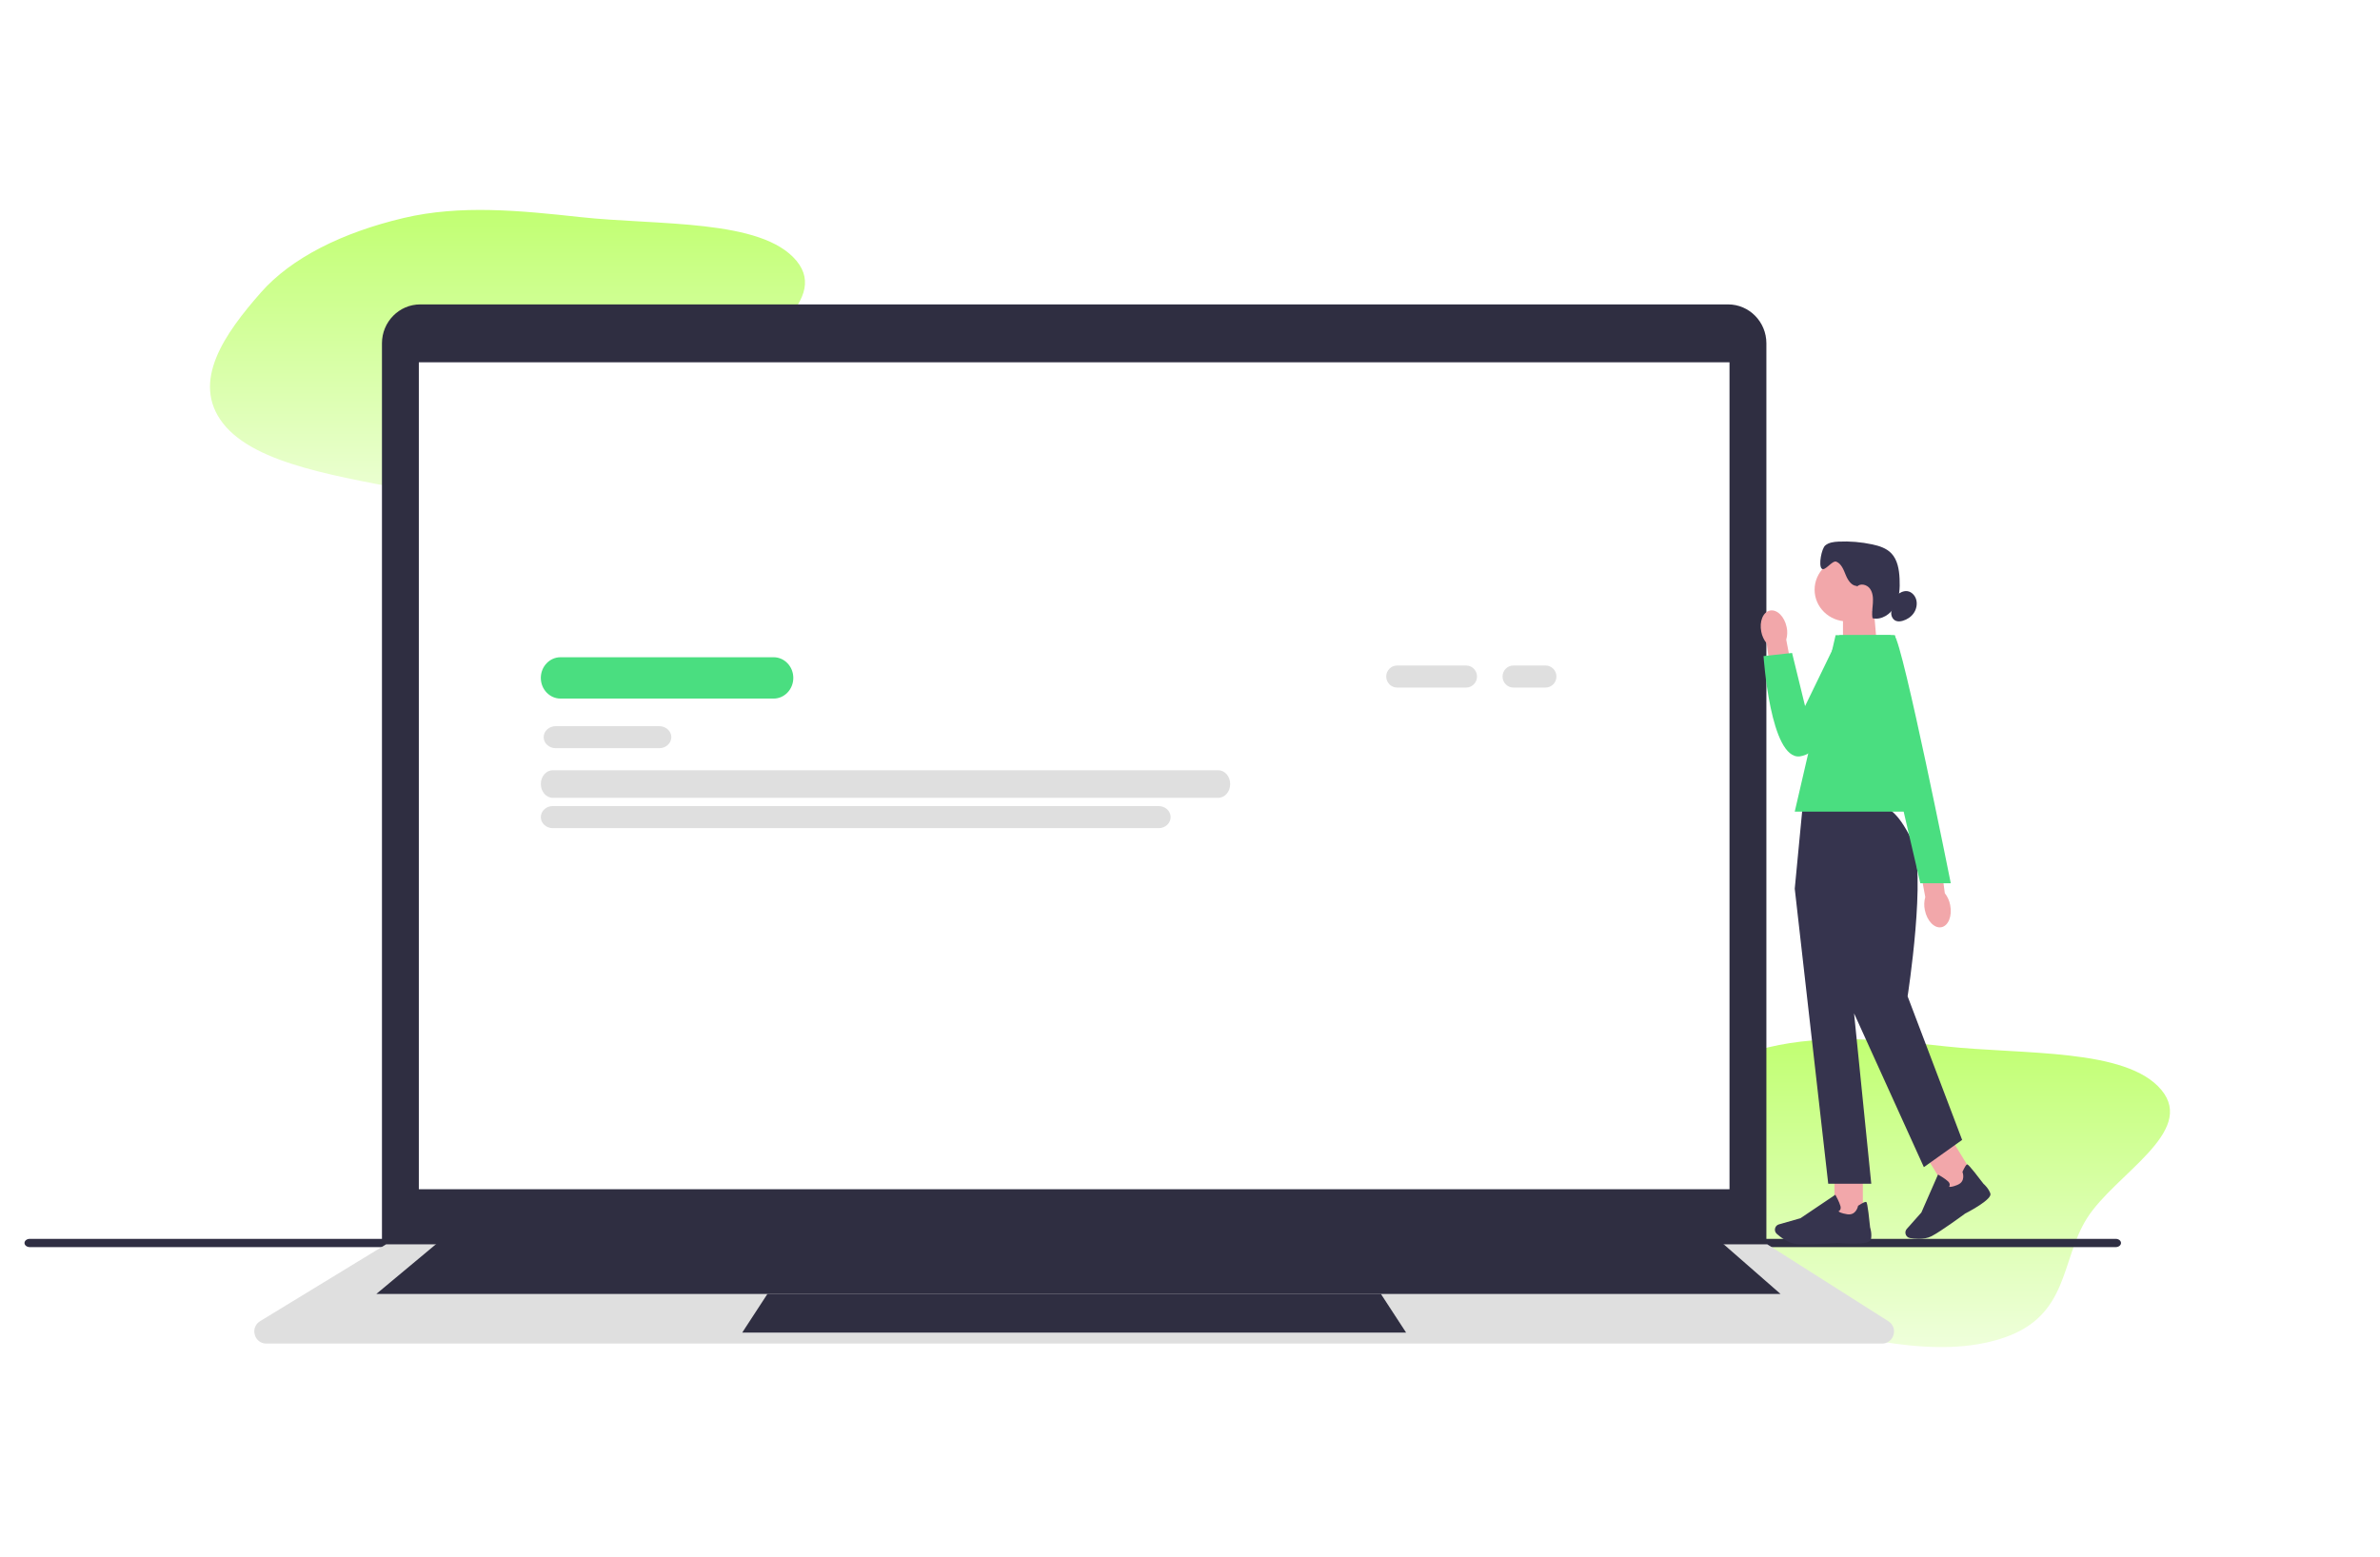 <svg width="680" height="445" viewBox="0 0 680 445" fill="none" xmlns="http://www.w3.org/2000/svg">
<g filter="url(#filter0_f_363_69)">
<path d="M165.777 62.043C188.026 64.466 217.612 62.498 227.562 74.532C237.511 86.565 214.319 98.56 206.335 111.096C198.684 123.11 201.29 138.982 182.461 145.346C163.223 151.848 139.977 144.888 119.046 140.597C97.939 136.27 73.101 133.011 63.726 121.004C54.406 109.066 64.288 95.259 74.541 83.593C83.237 73.698 97.819 66.437 115.314 62.305C131.557 58.468 148.578 60.17 165.777 62.043Z" fill="url(#paint0_linear_363_69)"/>
</g>
<g filter="url(#filter1_f_363_69)">
<path d="M555.777 299.043C578.026 301.466 607.612 299.499 617.562 311.532C627.511 323.565 604.319 335.56 596.335 348.096C588.684 360.11 591.29 375.982 572.461 382.346C553.223 388.848 529.977 381.888 509.046 377.597C487.939 373.27 463.101 370.011 453.726 358.004C444.406 346.066 454.288 332.259 464.541 320.593C473.237 310.698 487.819 303.437 505.314 299.305C521.557 295.468 538.578 297.17 555.777 299.043Z" fill="url(#paint1_linear_363_69)"/>
</g>
<path d="M7 355.245C7 355.903 7.675 356.427 8.52 356.427H604.48C605.319 356.427 606 355.903 606 355.245C606 354.588 605.325 354.064 604.48 354.064H8.52C7.681 354.064 7 354.588 7 355.245Z" fill="#2F2E43"/>
<path d="M504.681 357.215H109.13V98.116C109.13 91.99 114.029 87 120.058 87H493.752C499.775 87 504.681 91.983 504.681 98.116V357.215Z" fill="#2F2E41"/>
<path d="M537.676 384H76.125C74.531 384 73.226 383.011 72.791 381.473C72.363 379.942 72.962 378.411 74.323 377.585L110.301 355.639H504.944L505.057 355.708L539.541 377.617C540.871 378.461 541.451 379.986 541.01 381.505C540.569 383.017 539.264 384 537.689 384H537.676Z" fill="#DFDFDF"/>
<path d="M494.143 103.544H119.667V339.883H494.143V103.544Z" fill="white"/>
<path d="M508.733 369.82H107.509L127.343 353.276H489.802L508.733 369.82Z" fill="#2F2E41"/>
<path d="M401.74 380.849H212.07L219.261 369.82H394.549L401.74 380.849Z" fill="#2F2E41"/>
<path d="M418.896 196.504H399.174C397.46 196.504 396.066 195.091 396.066 193.353C396.066 191.615 397.46 190.202 399.174 190.202H418.896C420.61 190.202 422.004 191.615 422.004 193.353C422.004 195.091 420.61 196.504 418.896 196.504Z" fill="#DFDFDF"/>
<path d="M441.596 196.504H432.403C430.691 196.504 429.299 195.091 429.299 193.353C429.299 191.615 430.691 190.202 432.403 190.202H441.596C443.308 190.202 444.7 191.615 444.7 193.353C444.7 195.091 443.308 196.504 441.596 196.504Z" fill="#DFDFDF"/>
<path d="M221.025 199.655H160.156C157.049 199.655 154.521 197.005 154.521 193.747C154.521 190.489 157.049 187.838 160.156 187.838H221.025C224.133 187.838 226.66 190.489 226.66 193.747C226.66 197.005 224.133 199.655 221.025 199.655Z" fill="#4ADE80"/>
<path d="M188.343 213.836H158.795C156.89 213.836 155.332 212.423 155.332 210.684C155.332 208.945 156.884 207.533 158.795 207.533H188.343C190.248 207.533 191.807 208.945 191.807 210.684C191.807 212.423 190.254 213.836 188.343 213.836Z" fill="#DFDFDF"/>
<path d="M348.077 228.016H157.93C156.055 228.016 154.521 226.251 154.521 224.077C154.521 221.903 156.049 220.138 157.93 220.138H348.077C349.952 220.138 351.486 221.903 351.486 224.077C351.486 226.251 349.958 228.016 348.077 228.016Z" fill="#DFDFDF"/>
<path d="M331.074 236.682H157.917C156.049 236.682 154.521 235.27 154.521 233.531C154.521 231.792 156.043 230.379 157.917 230.379H331.068C332.936 230.379 334.464 231.792 334.464 233.531C334.464 235.27 332.942 236.682 331.068 236.682H331.074Z" fill="#DFDFDF"/>
<path d="M536.292 184.781L526.566 187.838V174.446H535.394L536.292 184.781Z" fill="#F2A7AA"/>
<path d="M527.781 177.597C532.93 177.597 537.103 173.541 537.103 168.537C537.103 163.534 532.93 159.478 527.781 159.478C522.633 159.478 518.46 163.534 518.46 168.537C518.46 173.541 522.633 177.597 527.781 177.597Z" fill="#F2A7AA"/>
<path d="M530.534 167.472C528.975 167.427 527.954 165.8 527.352 164.324C526.75 162.841 526.122 161.143 524.683 160.529C523.504 160.026 521.418 163.403 520.487 162.508C519.517 161.574 520.461 156.753 521.495 155.891C522.528 155.029 523.935 154.859 525.266 154.794C528.506 154.637 531.77 154.911 534.946 155.591C536.912 156.015 538.934 156.649 540.354 158.112C542.148 159.967 542.611 162.769 542.737 165.389C542.87 168.067 542.718 170.875 541.457 173.214C540.195 175.559 537.545 177.29 535.01 176.689C534.756 175.265 535.01 173.808 535.111 172.365C535.206 170.921 535.111 169.367 534.255 168.217C533.4 167.067 531.574 166.617 530.579 167.636" fill="#36344E"/>
<path d="M541.818 170.148C542.737 169.411 543.831 168.804 544.963 168.954C546.182 169.118 547.213 170.216 547.526 171.513C547.838 172.809 547.488 174.242 546.732 175.299C545.975 176.357 544.856 177.06 543.668 177.415C542.981 177.619 542.231 177.701 541.574 177.394C540.611 176.944 540.092 175.593 540.468 174.528" fill="#36344E"/>
<path d="M532.24 335.156H524.134V348.549H532.24V335.156Z" fill="#F2A7AA"/>
<path d="M515.668 355.639C514.746 355.639 513.926 355.614 513.309 355.557C510.981 355.341 508.756 353.628 507.637 352.626C507.134 352.175 506.975 351.458 507.236 350.836C507.421 350.392 507.796 350.062 508.26 349.929L514.415 348.172L524.379 341.459L524.487 341.656C524.532 341.732 525.505 343.489 525.835 344.676C525.963 345.126 525.924 345.507 525.74 345.799C525.607 346.002 525.428 346.116 525.276 346.186C525.454 346.376 526.02 346.757 527.762 347.036C530.299 347.442 530.84 344.809 530.859 344.701L530.878 344.612L530.954 344.562C532.162 343.781 532.906 343.432 533.167 343.508C533.326 343.559 533.593 343.635 534.318 350.798C534.388 351.02 534.897 352.67 534.553 354.244C534.178 355.957 526.675 355.367 525.174 355.233C525.13 355.233 519.515 355.639 515.661 355.639H515.668Z" fill="#36344E"/>
<path d="M557.625 325.692L550.246 330.367L556.774 340.999L564.153 336.324L557.625 325.692Z" fill="#F2A7AA"/>
<path d="M548.245 354.064C547.245 354.064 546.325 353.944 545.671 353.825C545.029 353.712 544.523 353.19 544.418 352.531C544.344 352.059 544.479 351.588 544.794 351.23L548.961 346.537L553.715 335.686L553.906 335.792C553.98 335.83 555.69 336.798 556.573 337.627C556.906 337.941 557.073 338.274 557.067 338.62C557.067 338.858 556.974 339.053 556.888 339.185C557.135 339.248 557.795 339.273 559.375 338.595C561.678 337.608 560.764 335.114 560.727 335.007L560.697 334.925L560.734 334.844C561.332 333.556 561.758 332.871 562.011 332.802C562.166 332.758 562.431 332.688 566.709 338.324C566.882 338.475 568.148 339.594 568.679 341.102C569.253 342.735 562.765 346.166 561.462 346.838C561.419 346.87 554.634 351.89 551.85 353.316C550.745 353.882 549.436 354.057 548.245 354.057V354.064Z" fill="#36344E"/>
<path d="M539.059 231.167H514.97L512.786 253.989L522.351 338.308H534.648L529.732 289.607L549.678 333.574L560.609 325.785L545.03 284.74C545.03 284.74 550.595 248.982 546.222 240.075C541.848 231.167 539.059 231.167 539.059 231.167Z" fill="#36344E"/>
<path d="M551.693 231.955H512.786L524.461 181.536H541.408L551.693 231.955Z" fill="#4ADE80"/>
<path d="M503.228 180.59C502.613 177.601 503.736 174.867 505.738 174.489C507.74 174.111 509.855 176.225 510.47 179.22C510.734 180.41 510.69 181.644 510.351 182.822L512.786 195.524L506.498 196.504L504.766 183.882C503.987 182.921 503.46 181.792 503.228 180.59Z" fill="#F2A7AA"/>
<path d="M540.174 181.536H525.576L515.736 201.798L512.024 186.619L503.87 187.512C503.87 187.512 505.797 217.176 514.236 216.174C522.67 215.173 542.343 188.443 540.18 181.542L540.174 181.536Z" fill="#4ADE80"/>
<path d="M557.198 258.679C557.813 261.774 556.69 264.605 554.688 264.997C552.686 265.389 550.571 263.199 549.956 260.098C549.692 258.865 549.736 257.587 550.075 256.367L547.64 243.211L553.929 242.196L555.661 255.269C556.439 256.265 556.966 257.433 557.198 258.679Z" fill="#F2A7AA"/>
<path d="M532.246 181.698C532.246 181.698 540.833 181.333 541.276 181.698C543.617 183.609 557.367 252.438 557.367 252.438H548.657L532.24 181.698H532.246Z" fill="#4ADE80"/>
<defs>
<filter id="filter0_f_363_69" x="0" y="0" width="290" height="208" filterUnits="userSpaceOnUse" color-interpolation-filters="sRGB">
<feFlood flood-opacity="0" result="BackgroundImageFix"/>
<feBlend mode="normal" in="SourceGraphic" in2="BackgroundImageFix" result="shape"/>
<feGaussianBlur stdDeviation="30" result="effect1_foregroundBlur_363_69"/>
</filter>
<filter id="filter1_f_363_69" x="390" y="237" width="290" height="208" filterUnits="userSpaceOnUse" color-interpolation-filters="sRGB">
<feFlood flood-opacity="0" result="BackgroundImageFix"/>
<feBlend mode="normal" in="SourceGraphic" in2="BackgroundImageFix" result="shape"/>
<feGaussianBlur stdDeviation="30" result="effect1_foregroundBlur_363_69"/>
</filter>
<linearGradient id="paint0_linear_363_69" x1="145" y1="60" x2="145" y2="148" gradientUnits="userSpaceOnUse">
<stop stop-color="#C1FF72"/>
<stop offset="1" stop-color="#EFFFDB"/>
</linearGradient>
<linearGradient id="paint1_linear_363_69" x1="535" y1="297" x2="535" y2="385" gradientUnits="userSpaceOnUse">
<stop stop-color="#C1FF72"/>
<stop offset="1" stop-color="#EFFFDB"/>
</linearGradient>
</defs>
</svg>

